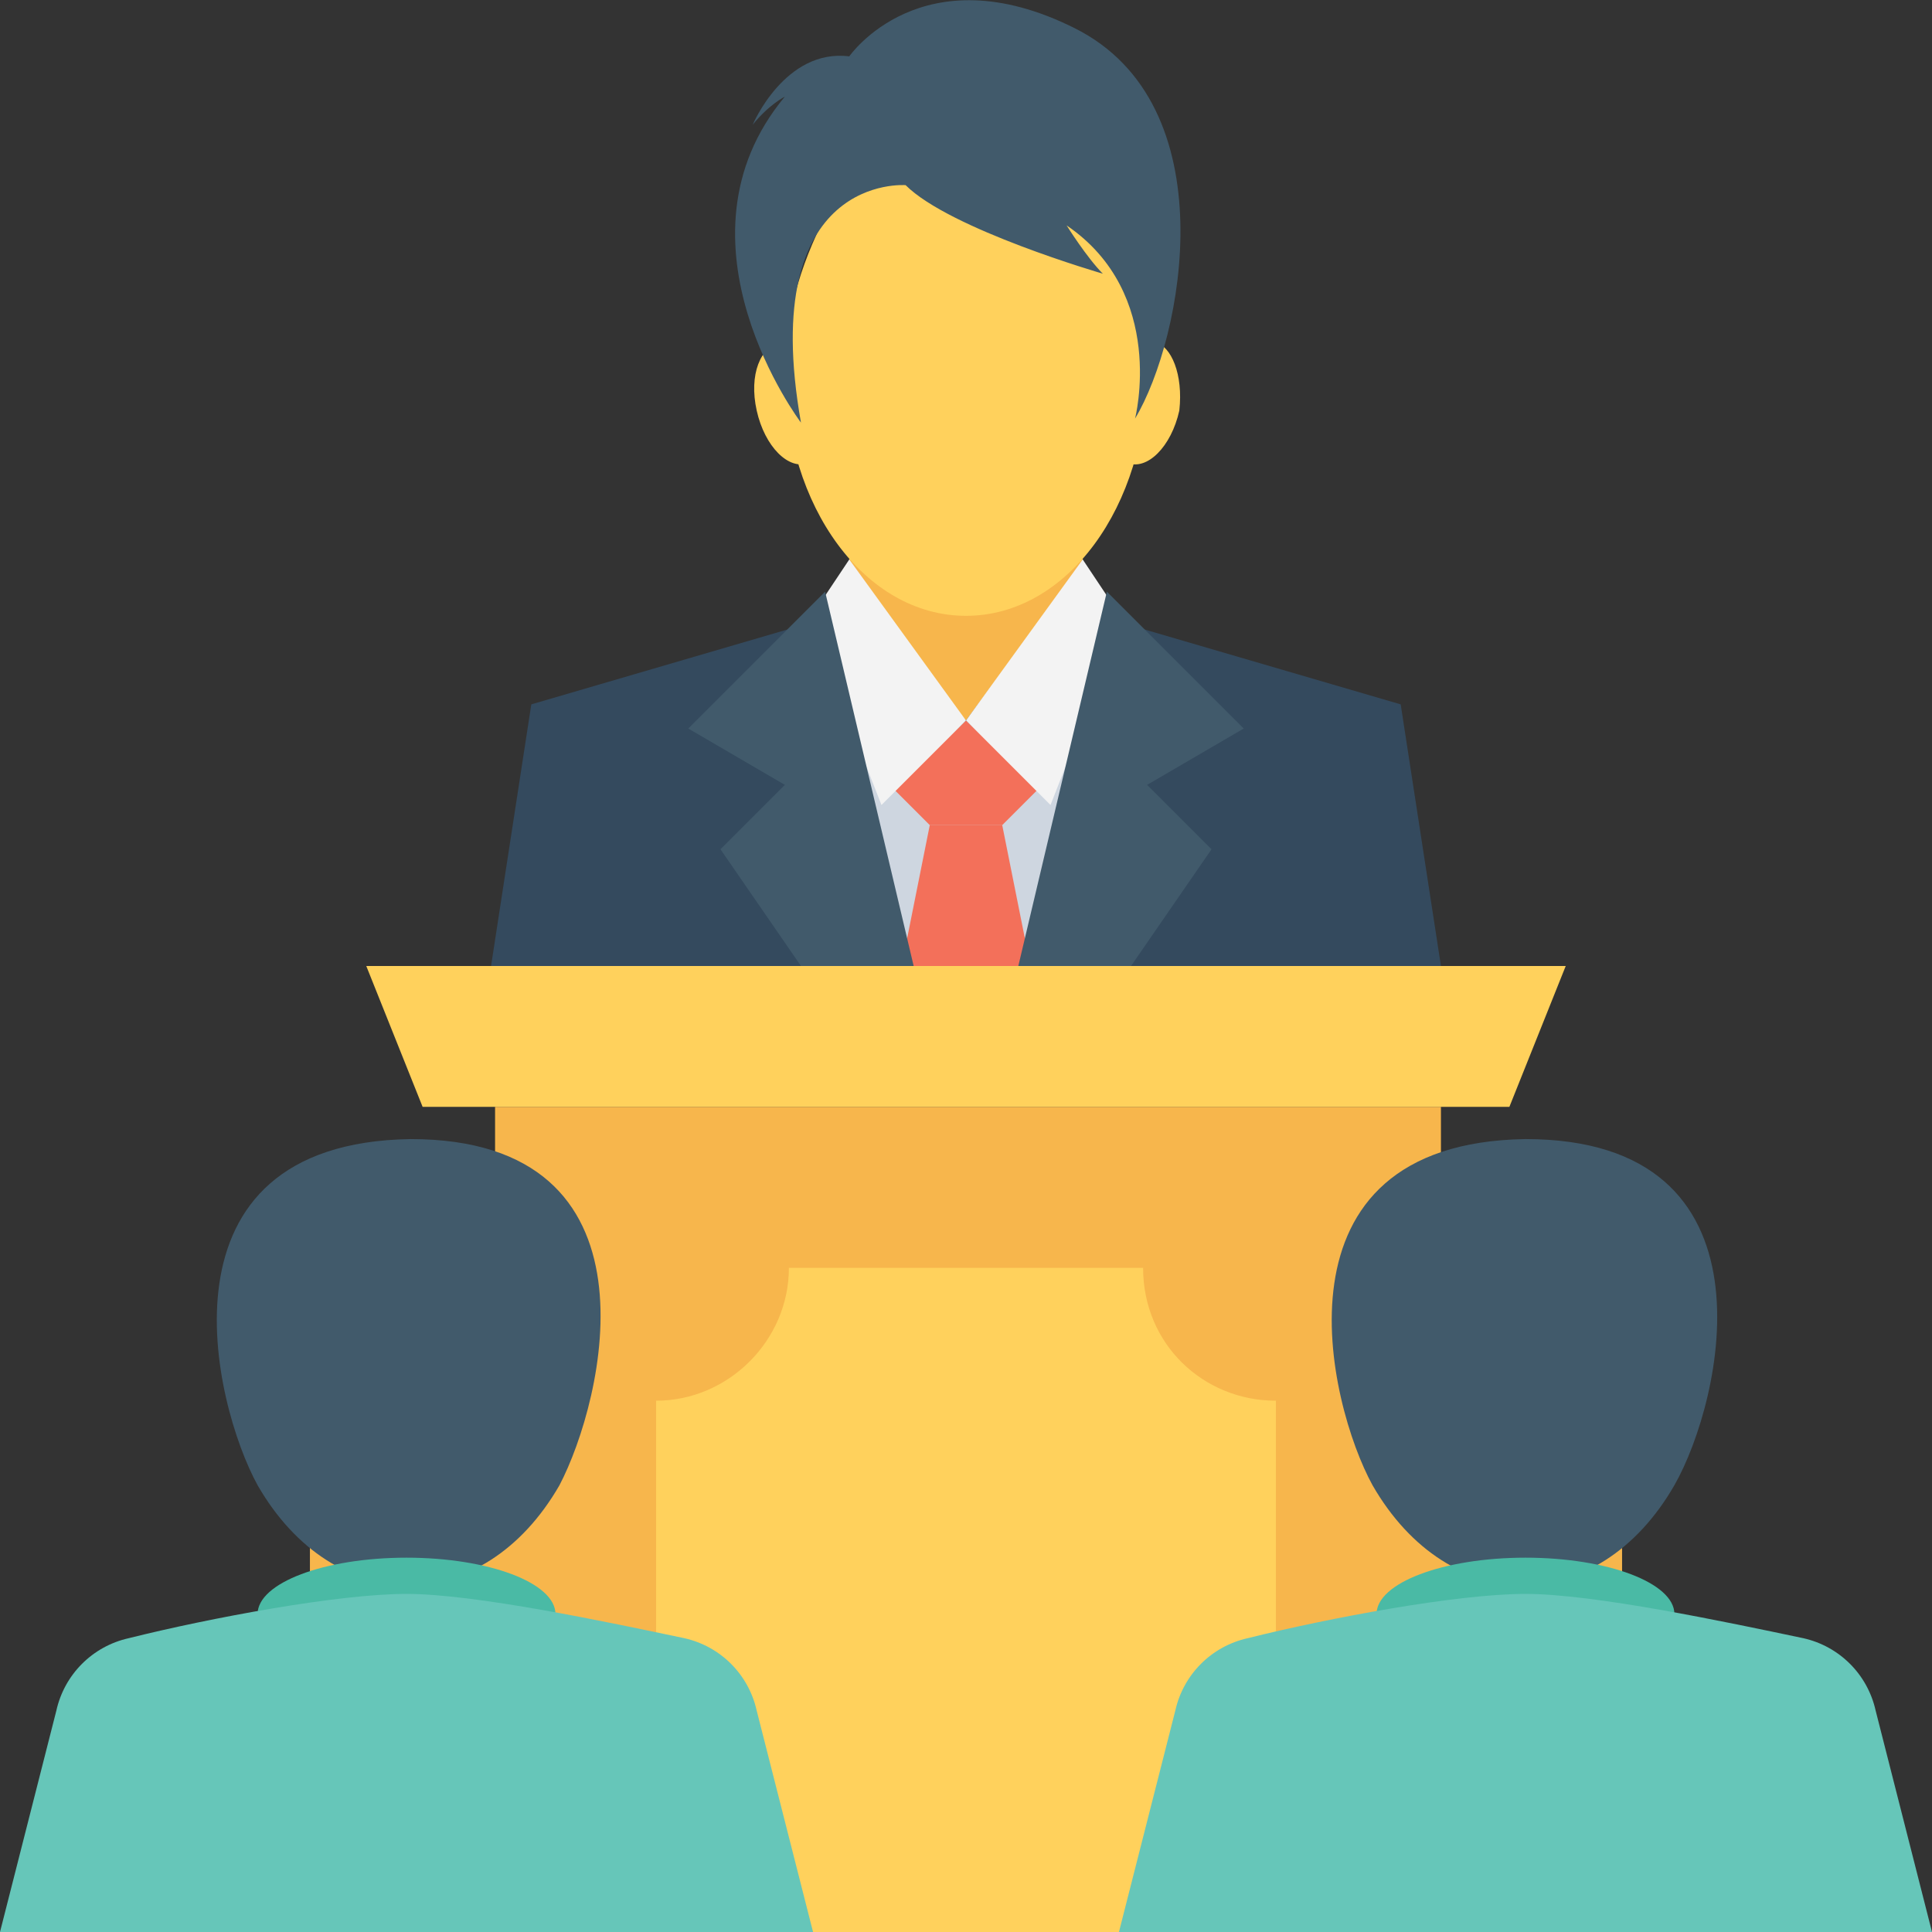 <?xml version="1.0" encoding="utf-8"?>
<!-- Generator: Adobe Illustrator 18.0.0, SVG Export Plug-In . SVG Version: 6.00 Build 0)  -->
<!DOCTYPE svg PUBLIC "-//W3C//DTD SVG 1.1//EN" "http://www.w3.org/Graphics/SVG/1.1/DTD/svg11.dtd">
<svg version="1.1" id="Layer_1" xmlns="http://www.w3.org/2000/svg" xmlns:xlink="http://www.w3.org/1999/xlink" x="0px" y="0px"
	 viewBox="0 0 48 48" enable-background="new 0 0 48 48" xml:space="preserve">
<rect x="0" y="0" width="48" height="48" fill="#333333" stroke="none"/>
<g>
	<g>
		<g>
			<g>
				<g>
					<polygon fill="#344A5E" points="35.8,24 34.8,17.5 28.3,15.6 24,17 19.7,15.6 13.2,17.5 12.2,24 					"/>
				</g>
				<g>
					<polygon fill="#CED6E0" points="26.7,24 26.7,18.4 20.9,18.4 21.8,24 					"/>
				</g>
				<g>
					<polygon fill="#F3705A" points="25.6,24 24.9,20.5 23.1,20.5 22.4,24 					"/>
					<polygon fill="#F3705A" points="24.9,20.5 25.8,19.6 24,17.9 22.2,19.6 23.1,20.5 					"/>
				</g>
				<path fill="#F7B64C" d="M21.1,10.7v3.3c0.6,1.7,2.9,3.9,2.9,3.9l2.9-3.9v-3.3H21.1z"/>
				<g>
					<g>
						<g>
							<g>
								<polygon fill="#F3F3F3" points="21.1,13.9 24,17.9 21.9,20 20.1,15.4 								"/>
							</g>
						</g>
						<polygon fill="#415A6B" points="17.9,21.1 19.9,24 22.7,24 20.5,14.7 17.1,18.1 19.5,19.5 						"/>
					</g>
					<g>
						<g>
							<g>
								<polygon fill="#F3F3F3" points="26.9,13.9 24,17.9 26.1,20 27.9,15.4 								"/>
							</g>
						</g>
						<polygon fill="#415A6B" points="28.1,24 30.1,21.1 28.5,19.5 30.9,18.1 27.5,14.7 25.3,24 						"/>
					</g>
				</g>
			</g>
			<g>
				<g>
					<g>
						<g>
							<g>
								<path fill="#FFD15C" d="M18.8,10.2c0.2,0.9,0.8,1.5,1.3,1.3c0.5-0.2,0.8-1,0.6-1.8c-0.2-0.8-0.8-1.4-1.3-1.2
									C18.9,8.6,18.6,9.3,18.8,10.2z"/>
							</g>
							<g>
								<path fill="#FFD15C" d="M29.3,10.2c-0.2,0.9-0.8,1.5-1.3,1.3c-0.5-0.2-0.8-1-0.6-1.8c0.2-0.8,0.8-1.4,1.3-1.2
									C29.1,8.6,29.4,9.3,29.3,10.2z"/>
							</g>
						</g>
					</g>
					<g>
						<path fill="#FFD15C" d="M20.6,5.2c0-3.5,6.8-3.5,6.8,0c0.7,1.1,1.1,2.5,1.1,4c0,3.4-2,6.1-4.5,6.1c-2.5,0-4.5-2.7-4.5-6.1
							C19.5,7.7,20,6.3,20.6,5.2z"/>
					</g>
				</g>
				<g>
					<path fill="#415A6B" d="M28.2,10.4c0,0,0.8-3.1-1.7-4.8c0,0,0.5,0.8,0.9,1.2c0,0-3.8-1.1-4.9-2.2c0,0-3.7-0.3-2.6,5.9
						c0,0-3.4-4.5-0.4-8.1c0,0-0.4,0.2-0.8,0.7c0,0,0.8-1.9,2.4-1.7c0,0,1.8-2.6,5.6-0.7S29.4,8.4,28.2,10.4z"/>
				</g>
			</g>
		</g>
		<g>
			<g>
				<rect x="12.3" y="27.5" fill="#F7B64C" width="23.5" height="20.5"/>
				<path fill="#FFD15C" d="M31.7,34.8V48H16.3V34.8c1.8,0,3.3-1.5,3.3-3.3h8.8C28.4,33.4,29.9,34.8,31.7,34.8z"/>
			</g>
			<g>
				<polygon fill="#FFD15C" points="37.5,27.5 10.5,27.5 9.1,24 38.9,24 				"/>
			</g>
		</g>
		<g>
			<g>
				<g>
					<polygon fill="#F7B64C" points="35.4,36.8 35.4,41 37.9,42.8 40.3,41 40.3,36.8 					"/>
				</g>
			</g>
			<g>
				<path fill="#415A6B" d="M41.6,36.9c-1.9,3.3-5.6,3.3-7.5,0c-1.1-2-2.7-8.5,3.8-8.6C44.3,28.3,42.8,34.8,41.6,36.9z"/>
			</g>
			<g>
				<g>
					<ellipse fill="#4ABAA5" cx="37.9" cy="40.1" rx="3.7" ry="1.4"/>
				</g>
			</g>
			<g>
				<path fill="#66C6B9" d="M48,48l-1.4-5.5c-0.2-0.9-0.9-1.6-1.8-1.8c-1.9-0.4-5.2-1.1-6.9-1.1c-1.7,0-4.9,0.6-6.9,1.1
					c-0.9,0.2-1.6,0.9-1.8,1.8L27.8,48H48z"/>
			</g>
		</g>
		<g>
			<g>
				<g>
					<polygon fill="#F7B64C" points="7.7,36.8 7.7,41 10.1,42.8 12.6,41 12.6,36.8 					"/>
				</g>
			</g>
			<g>
				<path fill="#415A6B" d="M13.9,36.9c-1.9,3.3-5.6,3.3-7.5,0c-1.1-2-2.7-8.5,3.8-8.6C16.6,28.3,15,34.8,13.9,36.9z"/>
			</g>
			<g>
				<g>
					<ellipse fill="#4ABAA5" cx="10.1" cy="40.1" rx="3.7" ry="1.4"/>
				</g>
			</g>
			<g>
				<path fill="#66C6B9" d="M20.2,48l-1.4-5.5c-0.2-0.9-0.9-1.6-1.8-1.8c-1.9-0.4-5.2-1.1-6.9-1.1c-1.7,0-4.9,0.6-6.9,1.1
					c-0.9,0.2-1.6,0.9-1.8,1.8L0,48H20.2z"/>
			</g>
		</g>
	</g>
</g>
</svg>
